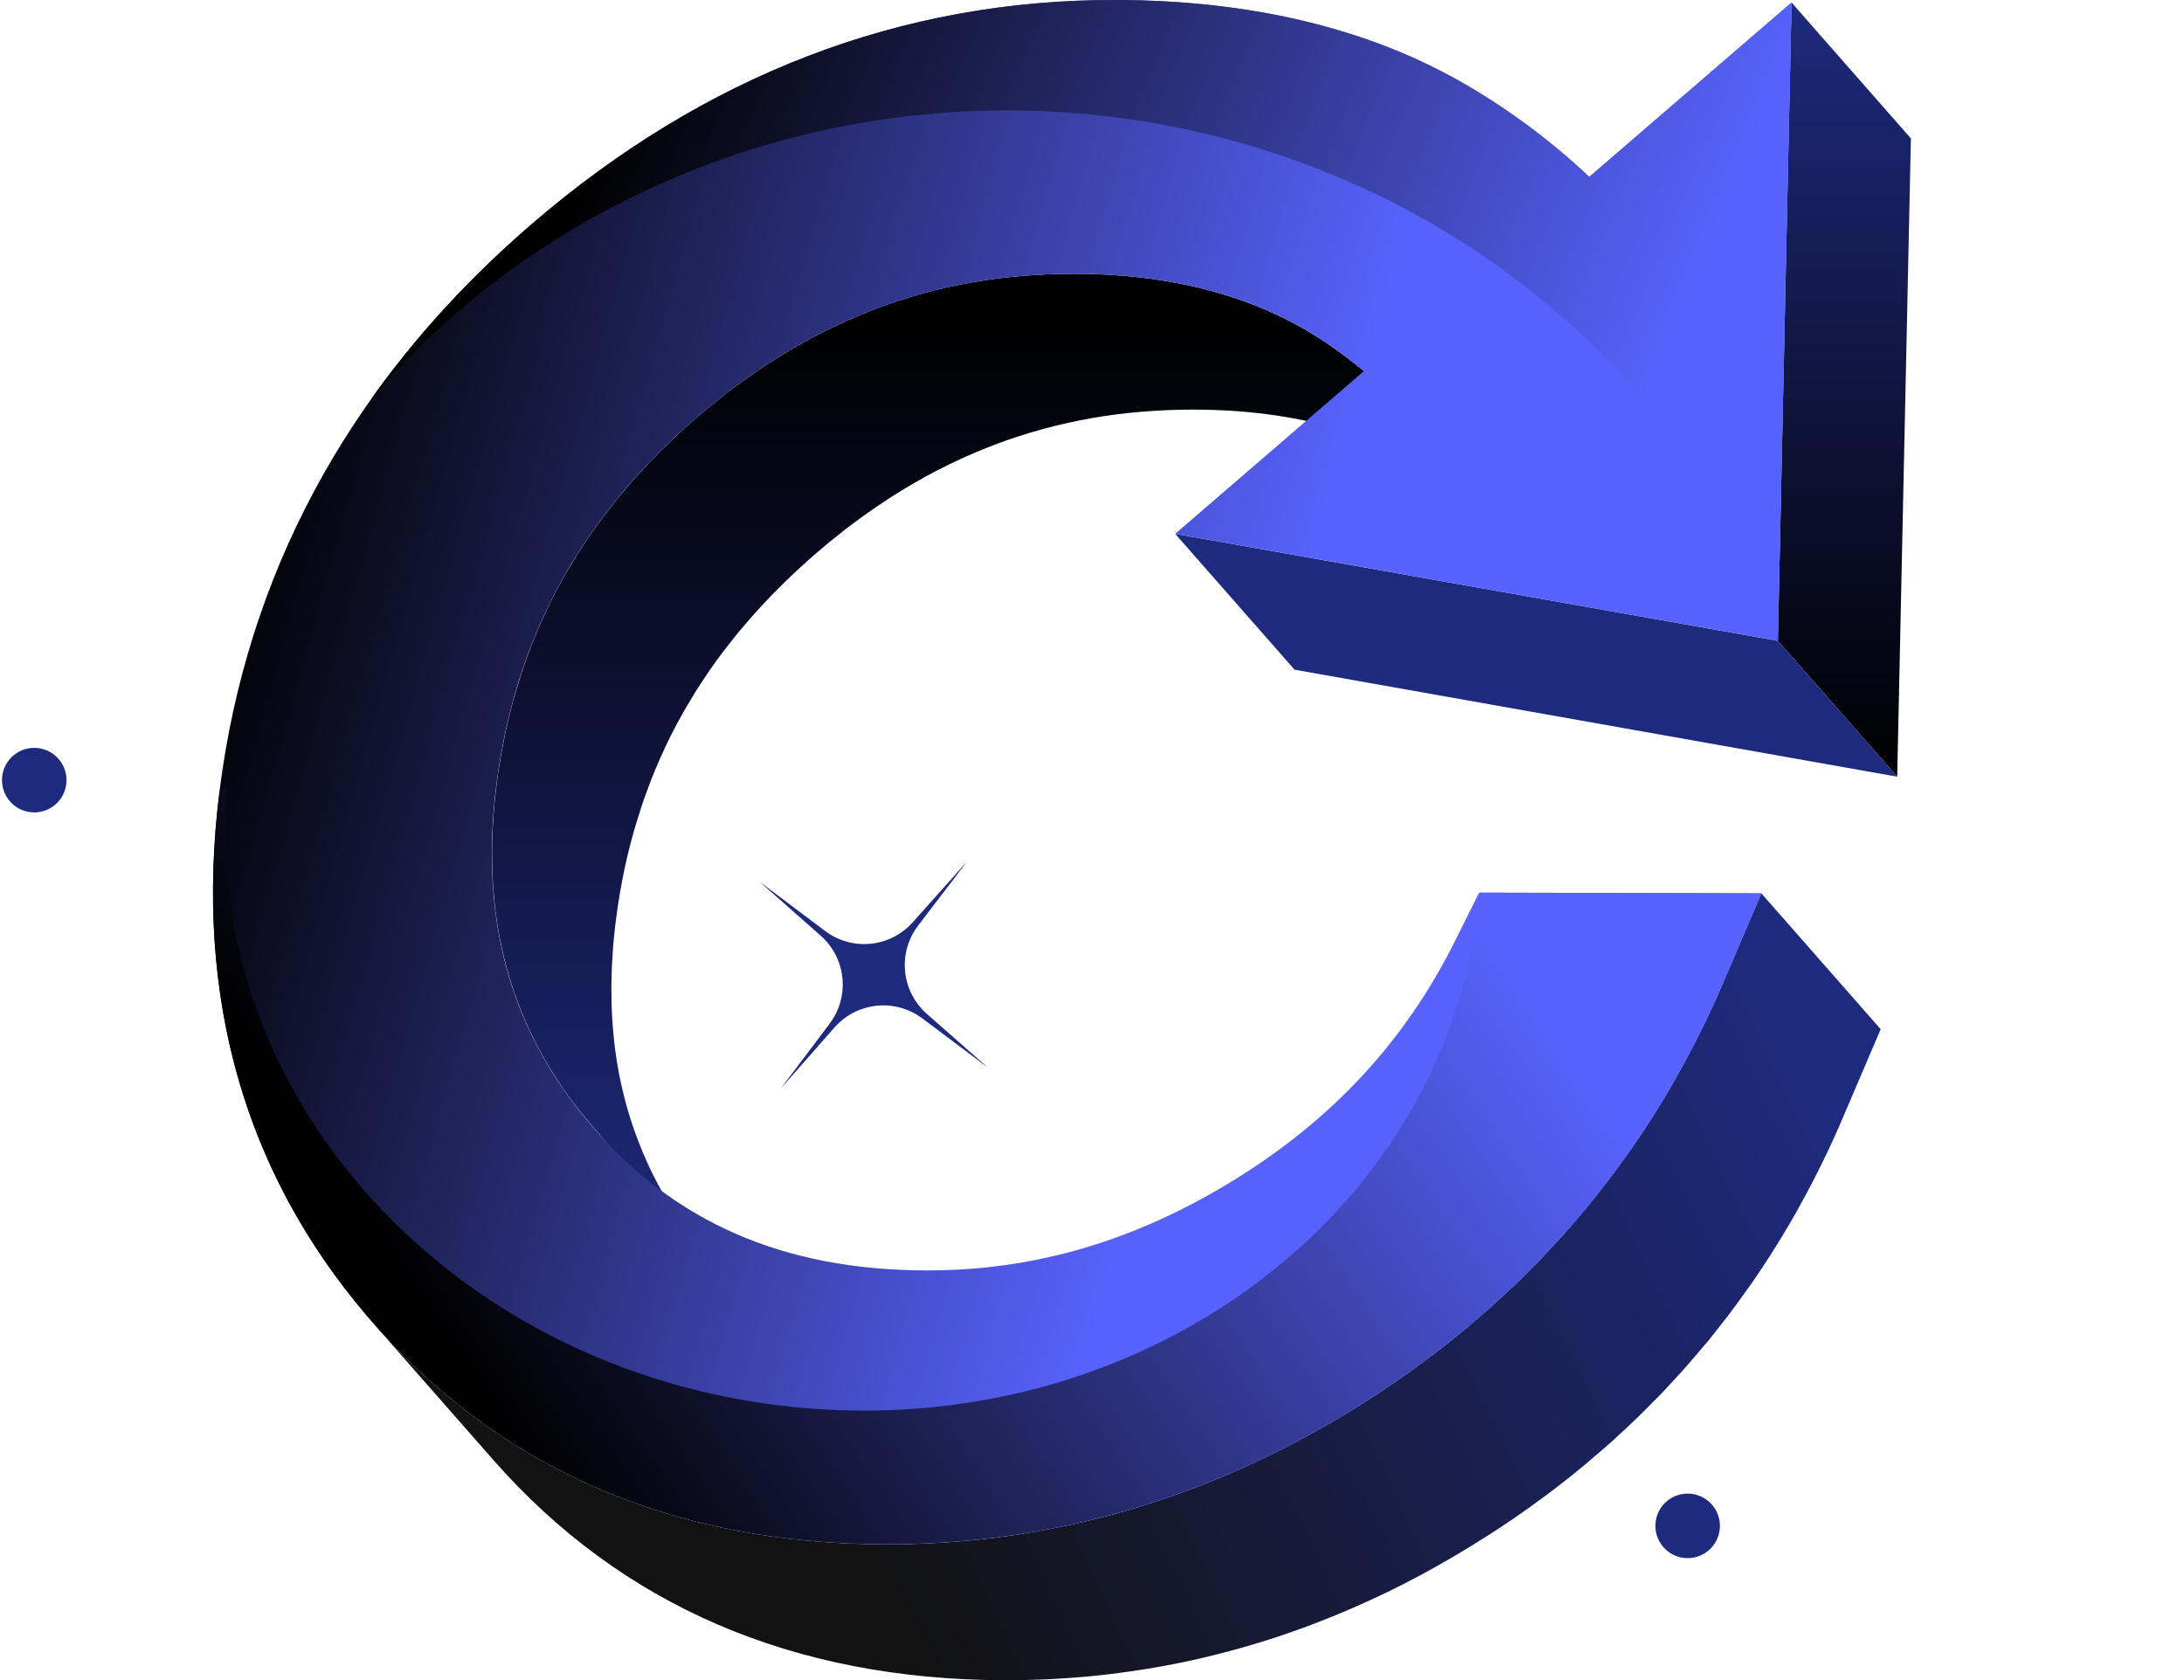 <svg width="143" height="110" viewBox="0 0 143 110" fill="none" xmlns="http://www.w3.org/2000/svg">
<g clip-path="url(#clip0_9785_3420)">
<path d="M89.307 24.298C88.569 23.688 87.8 23.108 87.01 22.562C82.564 19.499 76.972 17.942 70.388 17.927C69.806 17.927 69.228 17.937 68.656 17.959C68.656 17.959 68.651 17.959 68.649 17.959C68.079 17.983 67.514 18.016 66.951 18.064C66.948 18.064 66.944 18.064 66.941 18.064C66.381 18.112 65.825 18.169 65.274 18.241C65.269 18.241 65.267 18.241 65.262 18.241C64.711 18.313 64.165 18.397 63.624 18.493C63.619 18.493 63.614 18.493 63.609 18.495C63.068 18.591 62.532 18.699 62 18.818C61.993 18.818 61.986 18.821 61.978 18.823C61.447 18.943 60.922 19.075 60.398 19.218C60.391 19.218 60.381 19.223 60.374 19.226C59.852 19.369 59.334 19.525 58.819 19.693C58.812 19.695 58.803 19.697 58.795 19.702C58.283 19.87 57.773 20.049 57.267 20.243C57.265 20.243 57.263 20.243 57.26 20.246C57.234 20.255 57.21 20.267 57.184 20.277C56.92 20.378 56.657 20.483 56.393 20.591C56.3 20.629 56.204 20.67 56.111 20.71C55.909 20.794 55.711 20.881 55.512 20.969C55.411 21.015 55.308 21.06 55.208 21.106C55.004 21.199 54.8 21.293 54.599 21.391C54.513 21.431 54.427 21.472 54.34 21.515C54.056 21.654 53.773 21.796 53.49 21.944C53.485 21.944 53.483 21.949 53.478 21.949C53.402 21.987 53.327 22.03 53.251 22.071C53.078 22.162 52.906 22.253 52.733 22.349C52.633 22.404 52.535 22.461 52.434 22.516C52.283 22.6 52.132 22.686 51.981 22.773C51.873 22.835 51.768 22.9 51.663 22.962C51.519 23.046 51.378 23.13 51.236 23.218C51.126 23.285 51.016 23.355 50.908 23.424C50.772 23.51 50.633 23.597 50.496 23.683C50.472 23.7 50.446 23.714 50.422 23.728C50.393 23.747 50.365 23.767 50.336 23.786C49.905 24.066 49.476 24.356 49.047 24.655C49.009 24.684 48.968 24.713 48.93 24.739C48.499 25.046 48.07 25.359 47.646 25.685C47.634 25.695 47.625 25.702 47.613 25.709C47.572 25.74 47.531 25.774 47.49 25.805C47.241 25.997 46.995 26.193 46.748 26.394C46.667 26.459 46.587 26.526 46.506 26.59C46.212 26.832 45.917 27.077 45.625 27.328C45.371 27.546 45.122 27.767 44.877 27.987C44.77 28.083 44.669 28.183 44.564 28.279C44.372 28.456 44.18 28.634 43.994 28.813C43.764 29.031 43.536 29.251 43.313 29.474C43.131 29.656 42.949 29.836 42.772 30.02C42.681 30.114 42.585 30.205 42.497 30.298C42.363 30.439 42.236 30.581 42.106 30.724C41.953 30.89 41.8 31.052 41.651 31.218C41.424 31.469 41.206 31.726 40.988 31.98C40.854 32.135 40.717 32.291 40.588 32.451C40.55 32.497 40.509 32.542 40.47 32.59C40.272 32.832 40.085 33.076 39.896 33.321C39.793 33.452 39.687 33.582 39.587 33.714C39.268 34.135 38.959 34.559 38.66 34.99C38.657 34.995 38.655 35 38.65 35.002C38.588 35.093 38.53 35.187 38.468 35.28C38.226 35.637 37.987 35.996 37.759 36.36C37.654 36.525 37.558 36.698 37.457 36.865C37.297 37.131 37.134 37.395 36.981 37.663C36.959 37.699 36.94 37.737 36.919 37.773C36.887 37.828 36.859 37.883 36.828 37.938C36.581 38.379 36.344 38.825 36.116 39.277C36.116 39.28 36.114 39.285 36.111 39.287C35.884 39.74 35.671 40.197 35.465 40.659C35.438 40.719 35.41 40.779 35.383 40.839C35.364 40.88 35.345 40.92 35.328 40.964C35.141 41.392 34.962 41.826 34.792 42.264C34.758 42.353 34.727 42.441 34.693 42.53C34.545 42.918 34.404 43.308 34.27 43.703C34.214 43.869 34.162 44.034 34.107 44.202C34.001 44.53 33.898 44.858 33.8 45.191C33.747 45.37 33.695 45.553 33.644 45.734C33.608 45.864 33.568 45.991 33.534 46.123C33.458 46.408 33.388 46.695 33.319 46.982C33.307 47.033 33.292 47.081 33.28 47.131C33.165 47.617 33.06 48.108 32.964 48.604C32.94 48.721 32.919 48.839 32.897 48.956C32.804 49.459 32.713 49.964 32.636 50.477C32.576 50.874 32.526 51.265 32.48 51.655C32.468 51.746 32.459 51.837 32.449 51.928C32.406 52.312 32.368 52.695 32.337 53.073C32.334 53.116 32.332 53.157 32.327 53.2C32.301 53.547 32.279 53.892 32.262 54.235C32.258 54.319 32.253 54.402 32.25 54.486C32.234 54.855 32.224 55.222 32.222 55.586C32.222 55.65 32.222 55.713 32.222 55.775C32.222 56.096 32.222 56.417 32.231 56.733C32.231 56.807 32.234 56.881 32.236 56.956C32.248 57.31 32.265 57.665 32.289 58.014C32.294 58.089 32.301 58.16 32.306 58.235C32.33 58.546 32.358 58.857 32.389 59.166C32.397 59.224 32.401 59.281 32.406 59.336C32.444 59.681 32.492 60.024 32.543 60.361C32.547 60.395 32.55 60.428 32.557 60.46C32.564 60.505 32.574 60.548 32.581 60.594C32.631 60.912 32.686 61.226 32.749 61.54C32.756 61.571 32.761 61.605 32.768 61.636C32.835 61.971 32.911 62.304 32.99 62.634C33.01 62.713 33.029 62.79 33.048 62.867C33.132 63.197 33.218 63.528 33.314 63.856C33.316 63.868 33.321 63.88 33.326 63.892C33.419 64.208 33.52 64.522 33.625 64.835C33.64 64.876 33.649 64.917 33.663 64.958C33.678 65.003 33.697 65.046 33.711 65.089C33.764 65.24 33.819 65.389 33.874 65.537C33.91 65.635 33.946 65.734 33.984 65.832C34.044 65.99 34.109 66.146 34.171 66.301C34.207 66.39 34.243 66.478 34.279 66.565C34.358 66.752 34.44 66.936 34.523 67.12C34.547 67.175 34.571 67.233 34.598 67.288C34.708 67.528 34.82 67.765 34.938 67.999C34.943 68.007 34.945 68.014 34.947 68.021C34.998 68.122 35.05 68.22 35.101 68.318C35.16 68.433 35.218 68.546 35.278 68.66C35.335 68.768 35.395 68.874 35.453 68.979C35.515 69.092 35.575 69.204 35.639 69.314C35.699 69.42 35.764 69.525 35.824 69.628C35.889 69.738 35.953 69.851 36.02 69.961C36.083 70.064 36.15 70.167 36.214 70.27C36.284 70.38 36.353 70.49 36.423 70.6C36.43 70.61 36.435 70.62 36.44 70.629C36.509 70.735 36.581 70.838 36.65 70.943C36.712 71.036 36.775 71.132 36.839 71.226C36.919 71.341 37 71.453 37.081 71.568C37.146 71.659 37.211 71.753 37.278 71.844C37.364 71.961 37.453 72.078 37.541 72.196C37.606 72.282 37.668 72.368 37.735 72.452C37.833 72.579 37.936 72.706 38.037 72.833C38.097 72.907 38.154 72.981 38.214 73.055C38.214 73.055 38.217 73.06 38.219 73.063C38.38 73.259 38.542 73.456 38.71 73.652C38.791 73.748 38.875 73.844 38.957 73.937L46.772 82.835C46.688 82.741 46.607 82.645 46.525 82.55C46.355 82.353 46.19 82.154 46.027 81.953C45.972 81.886 45.919 81.817 45.867 81.75C45.759 81.616 45.653 81.484 45.548 81.347C45.488 81.268 45.428 81.189 45.368 81.11C45.275 80.986 45.179 80.864 45.088 80.737C45.023 80.65 44.964 80.562 44.901 80.473C44.818 80.356 44.731 80.238 44.65 80.119C44.588 80.028 44.525 79.934 44.465 79.843C44.386 79.728 44.31 79.611 44.233 79.493C44.164 79.386 44.097 79.276 44.027 79.168C43.962 79.062 43.895 78.959 43.831 78.854C43.764 78.746 43.701 78.636 43.637 78.526C43.575 78.418 43.51 78.313 43.447 78.205C43.385 78.095 43.323 77.982 43.263 77.872C43.203 77.764 43.143 77.659 43.086 77.551C43.026 77.436 42.966 77.321 42.909 77.206C42.854 77.101 42.798 76.996 42.746 76.89C42.628 76.653 42.513 76.416 42.406 76.176C42.382 76.121 42.358 76.066 42.334 76.013C42.25 75.827 42.169 75.642 42.09 75.453C42.054 75.364 42.018 75.278 41.982 75.189C41.917 75.034 41.855 74.878 41.795 74.72C41.757 74.622 41.721 74.524 41.685 74.425C41.63 74.277 41.575 74.129 41.522 73.978C41.493 73.891 41.464 73.808 41.433 73.721C41.328 73.41 41.227 73.096 41.134 72.778C41.132 72.766 41.127 72.754 41.122 72.742C41.026 72.416 40.938 72.085 40.856 71.755C40.837 71.676 40.818 71.599 40.799 71.52C40.719 71.19 40.643 70.857 40.576 70.522C40.569 70.49 40.564 70.457 40.557 70.426C40.494 70.112 40.439 69.798 40.389 69.48C40.377 69.401 40.363 69.324 40.353 69.245C40.303 68.905 40.255 68.565 40.217 68.22C40.209 68.162 40.205 68.105 40.2 68.045C40.166 67.738 40.14 67.427 40.116 67.116C40.111 67.041 40.104 66.967 40.099 66.893C40.075 66.543 40.059 66.189 40.047 65.834C40.044 65.762 40.044 65.688 40.042 65.614C40.035 65.295 40.03 64.977 40.032 64.653C40.032 64.591 40.032 64.526 40.032 64.464C40.037 64.1 40.047 63.734 40.061 63.365C40.063 63.281 40.068 63.195 40.073 63.111C40.09 62.769 40.111 62.426 40.138 62.079C40.14 62.036 40.142 61.995 40.147 61.952C40.178 61.573 40.217 61.19 40.26 60.807C40.269 60.716 40.281 60.625 40.291 60.534C40.339 60.144 40.389 59.751 40.447 59.355C40.523 58.843 40.612 58.338 40.705 57.835C40.727 57.717 40.751 57.597 40.772 57.48C40.87 56.984 40.973 56.493 41.088 56.01C41.1 55.959 41.115 55.909 41.127 55.859C41.227 55.44 41.337 55.025 41.452 54.613C41.503 54.431 41.555 54.249 41.608 54.069C41.706 53.739 41.809 53.408 41.915 53.083C41.97 52.917 42.02 52.75 42.078 52.584C42.212 52.189 42.355 51.799 42.502 51.411C42.535 51.322 42.566 51.231 42.6 51.145C42.786 50.666 42.985 50.189 43.191 49.72C43.218 49.66 43.246 49.6 43.273 49.54C43.479 49.078 43.694 48.621 43.919 48.168C43.919 48.166 43.922 48.163 43.924 48.161C44.152 47.708 44.389 47.263 44.636 46.822C44.667 46.767 44.695 46.712 44.727 46.657C44.899 46.35 45.083 46.048 45.265 45.749C45.366 45.581 45.462 45.411 45.567 45.246C45.795 44.884 46.034 44.527 46.274 44.17C46.336 44.077 46.396 43.981 46.461 43.89C46.762 43.457 47.074 43.026 47.397 42.602C47.495 42.47 47.601 42.343 47.704 42.214C47.931 41.922 48.161 41.629 48.398 41.342C48.528 41.184 48.664 41.028 48.798 40.873C49.016 40.616 49.236 40.36 49.464 40.108C49.612 39.943 49.766 39.78 49.917 39.615C50.137 39.378 50.357 39.143 50.585 38.911C50.762 38.729 50.944 38.547 51.126 38.365C51.349 38.145 51.577 37.924 51.806 37.704C51.996 37.524 52.185 37.347 52.379 37.17C52.726 36.851 53.076 36.532 53.44 36.219C53.732 35.967 54.027 35.721 54.321 35.481C54.403 35.414 54.484 35.349 54.563 35.285C54.81 35.086 55.057 34.889 55.303 34.698C55.356 34.657 55.409 34.617 55.459 34.576C55.885 34.25 56.312 33.934 56.743 33.63C56.781 33.601 56.822 33.572 56.86 33.546C57.286 33.246 57.715 32.957 58.146 32.676C58.199 32.643 58.252 32.607 58.307 32.571C58.443 32.482 58.58 32.399 58.719 32.312C58.829 32.243 58.939 32.173 59.049 32.106C59.191 32.02 59.334 31.936 59.478 31.85C59.583 31.788 59.689 31.723 59.794 31.661C59.945 31.572 60.098 31.488 60.252 31.402C60.35 31.347 60.448 31.29 60.546 31.235C60.719 31.141 60.891 31.048 61.063 30.957C61.143 30.914 61.222 30.87 61.303 30.83C61.586 30.684 61.868 30.54 62.153 30.401C62.239 30.36 62.326 30.32 62.412 30.279C62.616 30.181 62.819 30.087 63.023 29.994C63.123 29.948 63.224 29.903 63.325 29.86C63.526 29.771 63.724 29.685 63.926 29.599C64.019 29.56 64.112 29.52 64.206 29.481C64.467 29.374 64.73 29.268 64.994 29.168C65.023 29.156 65.051 29.144 65.08 29.134C65.585 28.942 66.093 28.763 66.606 28.595C66.615 28.593 66.625 28.588 66.635 28.586C67.147 28.418 67.667 28.262 68.187 28.119C68.194 28.119 68.203 28.114 68.21 28.111C68.733 27.968 69.26 27.836 69.789 27.716C69.796 27.716 69.803 27.711 69.811 27.711C70.342 27.592 70.879 27.484 71.418 27.388C71.425 27.388 71.43 27.388 71.437 27.386C71.978 27.29 72.524 27.206 73.073 27.134C73.077 27.134 73.082 27.134 73.087 27.134C73.638 27.062 74.196 27.002 74.756 26.957C74.759 26.957 74.761 26.957 74.763 26.957C75.324 26.909 75.892 26.875 76.462 26.852C76.462 26.852 76.466 26.852 76.469 26.852C77.041 26.828 77.618 26.818 78.201 26.818C84.785 26.835 90.377 28.392 94.823 31.453C95.615 32.001 96.382 32.578 97.12 33.189L89.304 24.291L89.307 24.298Z" fill="url(#paint0_linear_9785_3420)"/>
<path d="M117.303 0.165L125.118 9.063L124.222 50.853L116.407 41.958L117.303 0.165Z" fill="url(#paint1_linear_9785_3420)"/>
<path d="M116.407 41.957L124.222 50.853L84.763 43.847L76.947 34.952L116.407 41.957Z" fill="#1E2A7D"/>
<path d="M115.325 58.489L112.803 64.388C112.515 65.058 112.219 65.719 111.91 66.373C111.866 66.464 111.821 66.553 111.78 66.644C111.536 67.159 111.284 67.669 111.026 68.172C110.935 68.349 110.844 68.524 110.753 68.699C110.511 69.159 110.266 69.616 110.015 70.069C109.941 70.201 109.869 70.337 109.795 70.469C109.483 71.02 109.165 71.563 108.837 72.102C108.77 72.215 108.7 72.325 108.631 72.438C108.293 72.986 107.948 73.53 107.594 74.066C107.56 74.117 107.526 74.167 107.493 74.217C107.213 74.639 106.923 75.051 106.633 75.465C106.386 75.815 106.135 76.162 105.881 76.507C105.685 76.775 105.486 77.041 105.285 77.307C105.021 77.652 104.751 77.992 104.48 78.332C104.274 78.588 104.07 78.847 103.862 79.098C103.61 79.403 103.352 79.702 103.093 80.001C102.868 80.262 102.645 80.526 102.415 80.782C102.149 81.079 101.879 81.371 101.606 81.661C101.373 81.913 101.141 82.164 100.904 82.413C100.626 82.703 100.341 82.983 100.056 83.268C99.814 83.51 99.575 83.752 99.328 83.989C99.034 84.272 98.732 84.547 98.432 84.825C98.186 85.053 97.941 85.285 97.692 85.508C97.314 85.848 96.923 86.178 96.533 86.509C96.337 86.677 96.145 86.847 95.946 87.012C95.369 87.491 94.782 87.96 94.183 88.422C94.167 88.434 94.152 88.449 94.135 88.461C93.714 88.784 93.283 89.098 92.852 89.412C92.677 89.539 92.507 89.673 92.33 89.797C91.716 90.233 91.096 90.662 90.464 91.081C90.198 91.256 89.932 91.428 89.666 91.601C89.285 91.845 88.904 92.085 88.521 92.322C88.466 92.355 88.409 92.389 88.354 92.422C88.023 92.624 87.693 92.822 87.36 93.016C87.242 93.086 87.123 93.153 87.005 93.222C86.711 93.392 86.416 93.56 86.121 93.723C86.018 93.78 85.918 93.838 85.815 93.893C85.427 94.106 85.037 94.314 84.646 94.518C84.593 94.544 84.541 94.571 84.49 94.597C84.062 94.82 83.63 95.035 83.197 95.249C83.108 95.292 83.02 95.335 82.931 95.378C82.474 95.598 82.014 95.814 81.554 96.022C81.461 96.065 81.365 96.106 81.271 96.149C80.826 96.348 80.38 96.542 79.933 96.729C79.897 96.743 79.858 96.76 79.822 96.777C79.35 96.973 78.876 97.16 78.402 97.342C78.282 97.387 78.165 97.433 78.045 97.478C77.791 97.574 77.535 97.668 77.281 97.759C77.157 97.804 77.032 97.85 76.907 97.893C76.565 98.013 76.222 98.132 75.878 98.245C75.844 98.257 75.808 98.269 75.775 98.281C75.396 98.405 75.015 98.525 74.635 98.642C74.517 98.678 74.402 98.712 74.285 98.748C74.019 98.827 73.751 98.906 73.485 98.983C73.346 99.021 73.205 99.061 73.066 99.1C72.814 99.169 72.563 99.236 72.309 99.301C72.17 99.337 72.031 99.373 71.892 99.409C71.617 99.478 71.341 99.545 71.063 99.61C70.951 99.636 70.841 99.663 70.728 99.689C70.343 99.778 69.957 99.862 69.569 99.943C69.504 99.957 69.439 99.969 69.373 99.981C69.049 100.046 68.726 100.111 68.4 100.17C68.268 100.194 68.134 100.218 68.002 100.242C67.741 100.288 67.48 100.333 67.217 100.376C67.073 100.4 66.93 100.422 66.786 100.446C66.525 100.487 66.264 100.525 66 100.561C65.866 100.58 65.73 100.599 65.595 100.618C65.282 100.659 64.968 100.697 64.654 100.736C64.573 100.745 64.491 100.755 64.41 100.764C64.015 100.808 63.619 100.848 63.224 100.884C63.119 100.894 63.011 100.901 62.906 100.911C62.614 100.935 62.321 100.958 62.029 100.978C61.888 100.987 61.744 100.997 61.603 101.004C61.342 101.021 61.078 101.035 60.815 101.047C60.669 101.054 60.523 101.061 60.374 101.066C60.099 101.078 59.826 101.085 59.55 101.093C59.421 101.095 59.294 101.1 59.164 101.102C58.764 101.109 58.362 101.114 57.96 101.112C44.121 101.078 32.861 96.226 24.483 86.688L32.299 95.586C40.677 105.124 51.936 109.976 65.775 110.01C66.177 110.01 66.577 110.007 66.98 110C67.109 110 67.236 109.993 67.365 109.99C67.641 109.983 67.916 109.976 68.189 109.964C68.335 109.959 68.481 109.952 68.63 109.945C68.893 109.933 69.154 109.919 69.418 109.902C69.559 109.892 69.703 109.885 69.844 109.875C70.136 109.856 70.429 109.832 70.721 109.808C70.826 109.799 70.934 109.792 71.04 109.782C71.435 109.746 71.83 109.708 72.225 109.662C72.306 109.653 72.388 109.643 72.469 109.634C72.783 109.598 73.097 109.559 73.411 109.516C73.545 109.499 73.681 109.478 73.815 109.459C74.079 109.423 74.34 109.384 74.603 109.344C74.747 109.322 74.888 109.298 75.032 109.277C75.296 109.234 75.559 109.188 75.823 109.143C75.954 109.119 76.086 109.097 76.218 109.073C76.543 109.013 76.867 108.949 77.192 108.884C77.257 108.872 77.322 108.86 77.386 108.846C77.775 108.767 78.16 108.68 78.546 108.592C78.658 108.565 78.769 108.539 78.879 108.513C79.154 108.448 79.432 108.381 79.707 108.311C79.846 108.276 79.983 108.24 80.122 108.204C80.376 108.137 80.627 108.07 80.881 108C81.02 107.962 81.159 107.923 81.295 107.885C81.564 107.808 81.832 107.729 82.098 107.65C82.215 107.614 82.33 107.581 82.447 107.547C82.828 107.43 83.207 107.31 83.587 107.186C83.621 107.174 83.657 107.162 83.69 107.15C84.035 107.035 84.378 106.917 84.72 106.798C84.845 106.755 84.967 106.709 85.089 106.664C85.345 106.57 85.602 106.477 85.856 106.381C85.92 106.357 85.985 106.335 86.047 106.309C86.102 106.288 86.155 106.266 86.21 106.244C86.684 106.062 87.159 105.876 87.63 105.679C87.666 105.665 87.702 105.648 87.74 105.634C88.188 105.447 88.636 105.253 89.082 105.054C89.175 105.011 89.271 104.97 89.364 104.927C89.824 104.719 90.284 104.503 90.744 104.283C90.833 104.24 90.921 104.197 91.01 104.154C91.443 103.943 91.874 103.725 92.303 103.502C92.341 103.483 92.38 103.464 92.416 103.445C92.43 103.437 92.445 103.428 92.459 103.421C92.849 103.217 93.24 103.009 93.628 102.793C93.731 102.738 93.831 102.681 93.932 102.623C94.229 102.458 94.523 102.29 94.818 102.12C94.935 102.053 95.053 101.984 95.17 101.914C95.505 101.718 95.838 101.519 96.171 101.315C96.226 101.282 96.279 101.251 96.334 101.217C96.717 100.982 97.101 100.741 97.481 100.496C97.515 100.475 97.551 100.453 97.584 100.432C97.817 100.283 98.047 100.13 98.279 99.979C98.911 99.56 99.534 99.131 100.145 98.695C100.26 98.614 100.37 98.527 100.485 98.444C100.978 98.087 101.469 97.728 101.951 97.359C101.963 97.349 101.977 97.337 101.989 97.328C102.59 96.865 103.179 96.393 103.759 95.912C103.958 95.747 104.147 95.577 104.343 95.411C104.734 95.081 105.124 94.748 105.503 94.408C105.543 94.372 105.586 94.336 105.63 94.298C105.838 94.111 106.037 93.915 106.243 93.725C106.542 93.447 106.846 93.172 107.138 92.887C107.385 92.65 107.622 92.408 107.864 92.166C108.149 91.881 108.434 91.598 108.714 91.311C108.77 91.254 108.827 91.198 108.882 91.141C109.064 90.949 109.237 90.753 109.416 90.559C109.687 90.267 109.96 89.975 110.226 89.677C110.456 89.421 110.678 89.158 110.904 88.897C111.162 88.597 111.421 88.298 111.672 87.994C111.737 87.915 111.807 87.838 111.874 87.759C112.017 87.584 112.151 87.402 112.293 87.227C112.563 86.887 112.834 86.549 113.098 86.205C113.299 85.941 113.497 85.673 113.694 85.405C113.948 85.06 114.199 84.715 114.446 84.363C114.535 84.236 114.628 84.114 114.717 83.987C114.915 83.699 115.112 83.407 115.306 83.115C115.339 83.065 115.375 83.014 115.409 82.964C115.763 82.427 116.108 81.884 116.446 81.335C116.515 81.225 116.582 81.113 116.652 81C116.949 80.511 117.241 80.02 117.524 79.522C117.552 79.472 117.581 79.419 117.61 79.367C117.684 79.235 117.756 79.101 117.83 78.969C118.082 78.516 118.328 78.059 118.57 77.597C118.661 77.422 118.752 77.247 118.843 77.07C119.102 76.564 119.354 76.054 119.598 75.539C119.641 75.448 119.686 75.36 119.727 75.271C119.971 74.754 120.209 74.231 120.439 73.702C120.498 73.563 120.558 73.424 120.618 73.285L123.14 67.386L115.325 58.489Z" fill="url(#paint2_linear_9785_3420)"/>
<path d="M96.846 58.445L115.322 58.489L112.8 64.388C108.087 75.395 100.568 84.375 90.459 91.079C80.38 97.759 69.446 101.133 57.959 101.105C43.91 101.071 32.521 96.07 24.105 86.245C15.688 76.418 12.479 64.368 14.56 50.434C16.641 36.497 23.448 24.471 34.794 14.692C46.142 4.91 59.018 -0.034 73.068 1.59102e-06C82.009 0.022 89.726 1.892 96.008 5.561C98.92 7.26 101.615 9.279 104.06 11.58L117.303 0.165L116.407 41.955L76.948 34.949L89.306 24.296C88.569 23.685 87.8 23.106 87.01 22.559C82.564 19.496 76.972 17.939 70.388 17.925C61.092 17.903 52.994 20.981 45.625 27.333C38.257 33.685 34.004 41.256 32.626 50.474C31.249 59.693 33.237 67.278 38.703 73.662C44.171 80.044 51.344 83.158 60.639 83.18C67.727 83.196 74.337 81.251 80.84 77.235C87.295 73.247 92.02 68.129 95.285 61.581L96.846 58.445Z" fill="url(#paint3_linear_9785_3420)"/>
<path d="M104.06 11.58C101.615 9.279 98.92 7.26 96.008 5.561C89.725 1.892 82.006 0.022 73.067 1.59111e-06C59.018 -0.034 46.142 4.91 34.796 14.689C30.691 18.229 27.182 22.064 24.274 26.176C33.606 15.037 48.786 7.228 65.933 7.228C90.389 7.228 110.85 23.113 116.033 41.89L116.407 41.958L117.303 0.165L104.06 11.58Z" fill="url(#paint4_linear_9785_3420)"/>
<path d="M14.642 49.938C14.62 50.079 14.596 50.221 14.575 50.362C14.57 50.601 14.562 50.839 14.562 51.078L14.642 49.938Z" fill="url(#paint5_linear_9785_3420)"/>
<path d="M112.803 64.388L115.325 58.489L96.866 58.445C95.127 78.991 75.374 94.099 52.738 92.195C30.095 90.291 13.142 72.083 14.872 51.528L14.376 51.794C12.697 65.154 15.966 76.739 24.107 86.245C32.524 96.073 43.912 101.073 57.962 101.105C69.449 101.131 80.383 97.759 90.461 91.079C100.571 84.375 108.089 75.395 112.803 64.388Z" fill="url(#paint6_linear_9785_3420)"/>
<path d="M54.331 67.01C54.973 66.153 55.27 65.082 55.157 64.016C55.047 62.95 54.537 61.964 53.73 61.257L49.737 57.732L54.025 60.955C54.877 61.597 55.941 61.897 57.002 61.791C58.063 61.686 59.047 61.185 59.758 60.39L63.334 56.388L60.115 60.601C59.461 61.458 59.157 62.529 59.263 63.602C59.368 64.675 59.876 65.667 60.683 66.38L64.666 69.884L60.395 66.682C59.538 66.038 58.47 65.738 57.402 65.849C56.333 65.959 55.349 66.467 54.64 67.271L51.119 71.273L54.334 67.01H54.331Z" fill="#1E2A7D"/>
<path d="M2.242 53.191C3.409 53.191 4.355 52.245 4.355 51.078C4.355 49.911 3.409 48.965 2.242 48.965C1.076 48.965 0.13 49.911 0.13 51.078C0.13 52.245 1.076 53.191 2.242 53.191Z" fill="#1E2A7D"/>
<path d="M110.501 102.017C111.668 102.017 112.614 101.071 112.614 99.905C112.614 98.738 111.668 97.792 110.501 97.792C109.334 97.792 108.389 98.738 108.389 99.905C108.389 101.071 109.334 102.017 110.501 102.017Z" fill="#1E2A7D"/>
</g>
<defs>
<linearGradient id="paint0_linear_9785_3420" x1="64.671" y1="17.927" x2="64.671" y2="82.835" gradientUnits="userSpaceOnUse">
<stop offset="0.048"/>
<stop offset="1" stop-color="#1E2A7D"/>
</linearGradient>
<linearGradient id="paint1_linear_9785_3420" x1="120.763" y1="0.165" x2="120.763" y2="50.853" gradientUnits="userSpaceOnUse">
<stop stop-color="#1E2A7D"/>
<stop offset="1"/>
</linearGradient>
<linearGradient id="paint2_linear_9785_3420" x1="120.13" y1="75" x2="58.13" y2="105" gradientUnits="userSpaceOnUse">
<stop stop-color="#1E2A7D"/>
<stop offset="1" stop-color="#121212"/>
</linearGradient>
<linearGradient id="paint3_linear_9785_3420" x1="88.629" y1="59.5" x2="14.13" y2="38.5" gradientUnits="userSpaceOnUse">
<stop offset="0.112" stop-color="#5762FC"/>
<stop offset="1"/>
</linearGradient>
<linearGradient id="paint4_linear_9785_3420" x1="108.628" y1="24.5" x2="43.63" y2="-2.5" gradientUnits="userSpaceOnUse">
<stop stop-color="#5762FC"/>
<stop offset="1"/>
</linearGradient>
<linearGradient id="paint5_linear_9785_3420" x1="14.602" y1="49.938" x2="14.602" y2="51.078" gradientUnits="userSpaceOnUse">
<stop stop-color="#5762FC"/>
<stop offset="1"/>
</linearGradient>
<linearGradient id="paint6_linear_9785_3420" x1="96.63" y1="59.5" x2="36.63" y2="99.5" gradientUnits="userSpaceOnUse">
<stop stop-color="#5762FC"/>
<stop offset="1"/>
</linearGradient>
<clipPath id="clip0_9785_3420">
<rect width="142.741" height="110" fill="white" transform="translate(0.13)"/>
</clipPath>
</defs>
</svg>
